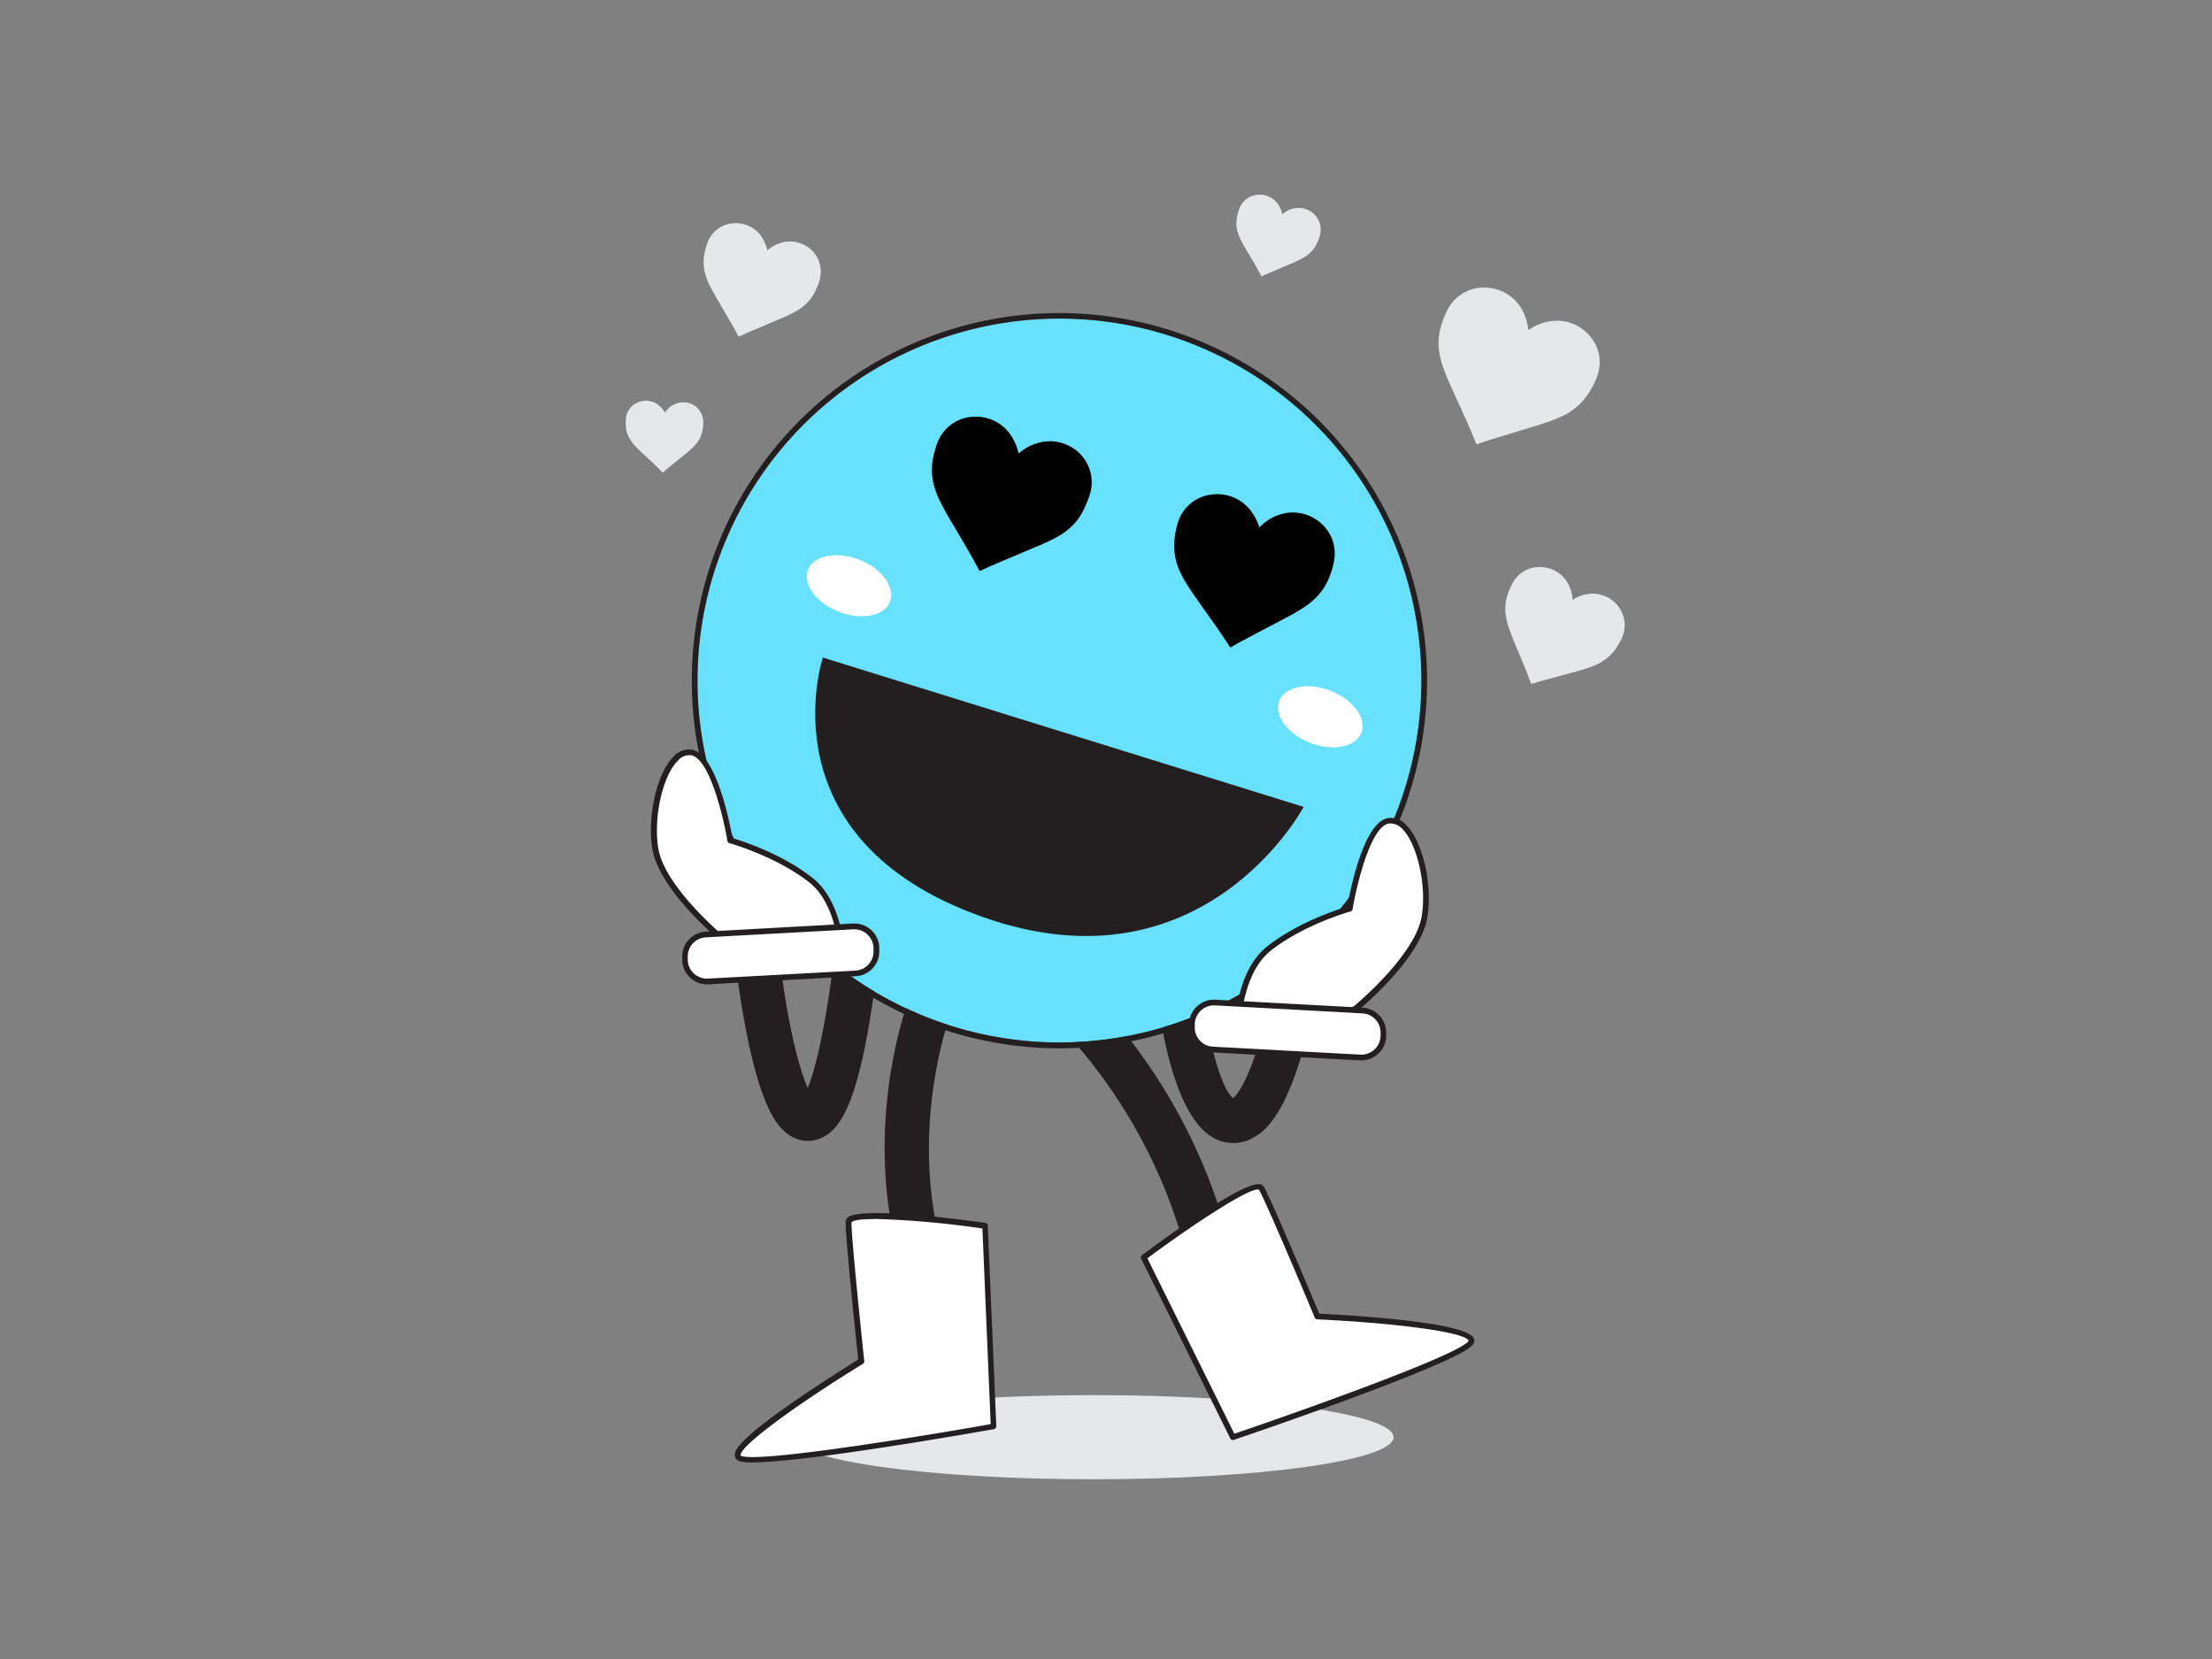 <svg xmlns="http://www.w3.org/2000/svg" viewBox="0 0 400 300"><rect x="0" y="0" width="400" height="300" fill="#808080" stroke="none"/><g id="_284_heart_face_flatline" data-name="#284_heart_face_flatline"><path d="M219.93,236.91a4,4,0,0,1-3.93-3.3c-6-33.82-28.77-52.23-29-52.41a4,4,0,0,1,5-6.28c1,.82,25.34,20.35,31.91,57.29a4,4,0,0,1-3.23,4.64A4.34,4.34,0,0,1,219.93,236.91Z" fill="#231f20"/><path d="M168.52,237.14a4,4,0,0,1-3.74-2.59c-10.61-28.12-.41-54,0-55.1a4,4,0,0,1,7.42,3c-.11.29-9.43,24.2,0,49.29a4,4,0,0,1-2.33,5.15A3.86,3.86,0,0,1,168.52,237.14Z" fill="#231f20"/><path d="M223,206.7a7.35,7.35,0,0,1-2.11-.32c-9.53-2.86-12-26.35-12.6-36.32a4,4,0,1,1,8-.49c.84,13.53,4,27,6.71,29,1.36-1.08,4.78-6.75,7.79-23.37l.11-.61a4,4,0,1,1,7.85,1.54l-.09.49c-4.42,24.45-9.89,27.81-11.69,28.91A7.51,7.51,0,0,1,223,206.7Z" fill="#231f20"/><path d="M146.06,206.31c-1.75,0-4.2-.79-6.29-4.37-3.43-5.86-5.49-18.3-6.42-25.2-2.51-18.71-.85-20.29.25-21.33a4,4,0,0,1,6.47,4.38c-.18,2,.25,10,1.77,19.73,1.47,9.35,3.07,14.64,4.22,17.22,2.43-5.77,5.31-22.47,6.49-43.16a4,4,0,0,1,8,.45c0,.48-.69,11.83-2.26,23.67-2.89,21.74-6.29,27.06-10.51,28.36A5.74,5.74,0,0,1,146.06,206.31Zm-6.95-45.1h0Zm0,0Zm1-1.67Z" fill="#231f20"/><ellipse cx="197.77" cy="259.89" rx="54.23" ry="7.61" fill="#e6e7e8"/><circle cx="191.58" cy="123.06" r="65.45" fill="#68e1fd"/><path d="M191.58,57.61a65.45,65.45,0,1,1-65.45,65.45,65.45,65.45,0,0,1,65.45-65.45m0-1a66.48,66.48,0,1,0,66.48,66.48,66.55,66.55,0,0,0-66.48-66.48Z" fill="#231f20"/><ellipse cx="153.52" cy="105.92" rx="5.06" ry="7.96" transform="translate(-0.76 210.72) rotate(-68.79)" fill="#fff"/><ellipse cx="238.75" cy="129.62" rx="5.06" ry="7.96" transform="translate(31.53 305.3) rotate(-68.79)" fill="#fff"/><path d="M227.71,95.38l.55-.51a8.62,8.62,0,0,1,4.24-2.09,7.69,7.69,0,0,1,7.82,3.56,7.17,7.17,0,0,1,1,4.46,12.77,12.77,0,0,1-.7,2.93,12,12,0,0,1-1.27,2.65,11.79,11.79,0,0,1-3.25,3.24A38.9,38.9,0,0,1,232,112c-2.43,1.28-4.86,2.55-7.28,3.84-.72.38-1.41.79-2.12,1.19l-.12.07c-.12-.17-.23-.33-.33-.5-1.5-2.3-3.09-4.54-4.69-6.77-1-1.46-2.09-2.91-3-4.45a15.53,15.53,0,0,1-1.66-3.52,10.62,10.62,0,0,1-.43-4.08,15.29,15.29,0,0,1,.54-3,7.26,7.26,0,0,1,6.36-5.37,7.62,7.62,0,0,1,7.48,3.8,9.36,9.36,0,0,1,.94,2S227.69,95.32,227.71,95.38Z"/><path d="M184.2,82l.59-.46a8.65,8.65,0,0,1,4.41-1.72,7.52,7.52,0,0,1,3.63.58,7.34,7.34,0,0,1,3.85,3.63,7.22,7.22,0,0,1,.61,4.53,12.67,12.67,0,0,1-1,2.86A11.58,11.58,0,0,1,194.85,94a11.89,11.89,0,0,1-3.51,3,38.09,38.09,0,0,1-4.28,2l-7.58,3.21c-.74.32-1.47.67-2.2,1l-.14.06-.28-.53c-1.3-2.42-2.69-4.79-4.1-7.15-.91-1.54-1.84-3.07-2.64-4.68a16.36,16.36,0,0,1-1.36-3.65,10.67,10.67,0,0,1-.08-4.1,15.15,15.15,0,0,1,.8-3,7.26,7.26,0,0,1,6.79-4.81,7.62,7.62,0,0,1,7.13,4.42,9.36,9.36,0,0,1,.77,2.11A1.21,1.21,0,0,0,184.2,82Z"/><path d="M120.19,74.68l.22-.3A4.14,4.14,0,0,1,122.22,73a3.65,3.65,0,0,1,1.76-.22A3.54,3.54,0,0,1,127.16,76a5.88,5.88,0,0,1-.06,1.45,5.6,5.6,0,0,1-.35,1.38,5.7,5.7,0,0,1-1.23,1.85,19,19,0,0,1-1.71,1.52l-3.09,2.52-.89.76,0,0-.2-.21c-.93-1-1.9-1.86-2.87-2.77-.63-.59-1.27-1.18-1.86-1.81a8,8,0,0,1-1.13-1.52,5.21,5.21,0,0,1-.59-1.89,7.42,7.42,0,0,1,0-1.49,3.5,3.5,0,0,1,2.51-3.15,3.68,3.68,0,0,1,3.91,1.09,4.31,4.31,0,0,1,.64.88A.16.16,0,0,1,120.19,74.68Z" fill="#e6e7e8"/><path d="M284.33,108.49l.49-.28a6.59,6.59,0,0,1,3.5-.85,5.85,5.85,0,0,1,5.2,3.94,5.52,5.52,0,0,1,0,3.48,9.77,9.77,0,0,1-1,2,8.66,8.66,0,0,1-1.38,1.75,8.87,8.87,0,0,1-2.95,1.87,31.13,31.13,0,0,1-3.43,1.1l-6,1.64c-.59.16-1.17.35-1.76.53l-.11,0c-.05-.15-.1-.29-.16-.43-.73-1.95-1.53-3.88-2.35-5.8-.53-1.26-1.07-2.51-1.5-3.8a11.87,11.87,0,0,1-.65-2.89,7.94,7.94,0,0,1,.36-3.1,12.23,12.23,0,0,1,.9-2.15,5.51,5.51,0,0,1,5.61-2.92,5.78,5.78,0,0,1,4.92,4.06,7.35,7.35,0,0,1,.36,1.66A.45.45,0,0,0,284.33,108.49Z" fill="#e6e7e8"/><path d="M276.42,59.65c.23-.14.43-.28.65-.4A8.81,8.81,0,0,1,281.71,58,7.81,7.81,0,0,1,288.83,63a7.37,7.37,0,0,1,.12,4.64,12.34,12.34,0,0,1-1.27,2.79,11.9,11.9,0,0,1-1.77,2.4A12,12,0,0,1,282,75.49a40,40,0,0,1-4.54,1.6l-8,2.44c-.79.24-1.56.52-2.34.78l-.14,0c-.08-.2-.16-.38-.23-.57-1.06-2.58-2.21-5.13-3.38-7.66-.76-1.66-1.53-3.31-2.17-5a16.41,16.41,0,0,1-1-3.84,10.84,10.84,0,0,1,.36-4.16,15.77,15.77,0,0,1,1.12-2.91,7.38,7.38,0,0,1,7.38-4.14,7.76,7.76,0,0,1,6.74,5.23,9.49,9.49,0,0,1,.55,2.22A.93.93,0,0,0,276.42,59.65Z" fill="#e6e7e8"/><path d="M138.71,45.29c.15-.11.29-.23.44-.33a6.33,6.33,0,0,1,3.23-1.27,5.54,5.54,0,0,1,2.67.43,5.43,5.43,0,0,1,2.84,2.66,5.34,5.34,0,0,1,.44,3.34,9.26,9.26,0,0,1-.7,2.1,9.15,9.15,0,0,1-1.09,1.86A8.56,8.56,0,0,1,144,56.25a28.37,28.37,0,0,1-3.15,1.5l-5.57,2.36c-.55.24-1.08.5-1.62.74l-.1,0-.21-.39c-.95-1.78-2-3.52-3-5.26-.67-1.13-1.35-2.26-1.94-3.44a11.7,11.7,0,0,1-1-2.68,7.87,7.87,0,0,1-.06-3,11.48,11.48,0,0,1,.58-2.18,5.36,5.36,0,0,1,5-3.54,5.6,5.6,0,0,1,5.24,3.25,6.12,6.12,0,0,1,.56,1.55Z" fill="#e6e7e8"/><path d="M231.84,38.77l.31-.25a4.63,4.63,0,0,1,2.33-.91,3.93,3.93,0,0,1,1.92.31,3.9,3.9,0,0,1,2.36,4.32,6.69,6.69,0,0,1-.5,1.51,6.46,6.46,0,0,1-.79,1.34,6.1,6.1,0,0,1-1.86,1.56,20.37,20.37,0,0,1-2.26,1.08l-4,1.7-1.16.53-.07,0a2.54,2.54,0,0,1-.16-.28c-.68-1.28-1.42-2.53-2.16-3.78-.48-.81-1-1.62-1.4-2.47a8.38,8.38,0,0,1-.72-1.94,5.66,5.66,0,0,1,0-2.17,8.67,8.67,0,0,1,.42-1.57,3.86,3.86,0,0,1,3.6-2.54,4,4,0,0,1,3.77,2.34,4.91,4.91,0,0,1,.4,1.11A.45.45,0,0,1,231.84,38.77Z" fill="#e6e7e8"/><path d="M235.74,145.91l-86.94-27s-11,32.8,28.94,46.92S235.74,145.91,235.74,145.91Z" fill="#231f20"/><path d="M152.35,175.55s.41-11.52-5.72-16.37S132,152,132,152s-2.53-15.17-7-15.91-7.74,9.85-6.54,17.32,12.59,16.76,12.59,16.76Z" fill="#fff"/><path d="M152.35,176.06h-.13l-21.28-5.41a.54.54,0,0,1-.2-.1c-.47-.39-11.56-9.5-12.78-17.08-.94-5.91.84-13.69,3.83-16.65a3.75,3.75,0,0,1,3.3-1.26c4.46.74,6.91,13.41,7.36,16,1.63.48,9,2.82,14.5,7.21,6.26,4.95,5.93,16.3,5.91,16.78a.51.51,0,0,1-.2.4A.5.5,0,0,1,152.35,176.06Zm-21-6.4,20.53,5.22c0-2.46-.49-11.31-5.52-15.3-6-4.73-14.36-7.09-14.45-7.11a.5.5,0,0,1-.37-.41c-.69-4.12-3.21-14.93-6.57-15.49a2.73,2.73,0,0,0-2.4,1c-2.74,2.72-4.43,10.23-3.54,15.76C120.08,160.15,130.25,168.79,131.3,169.66Z" fill="#231f20"/><rect x="123.85" y="168.25" width="34.67" height="8.51" rx="3.99" transform="translate(291.49 337.13) rotate(176.9)" fill="#fff"/><path d="M127.86,178a4.45,4.45,0,0,1-3-1.15,4.49,4.49,0,0,1-1.49-3.11l0-.53a4.51,4.51,0,0,1,4.25-4.74h0L154.26,167a4.52,4.52,0,0,1,4.74,4.25l0,.54a4.47,4.47,0,0,1-1.14,3.25,4.52,4.52,0,0,1-3.11,1.49L128.11,178Zm-.21-8.5a3.47,3.47,0,0,0-3.28,3.65l0,.53a3.47,3.47,0,0,0,3.65,3.28l26.67-1.44a3.47,3.47,0,0,0,3.27-3.65l0-.54a3.49,3.49,0,0,0-3.65-3.28Z" fill="#231f20"/><path d="M223.74,187.92s-.41-11.51,5.71-16.36,14.63-7.21,14.63-7.21,2.54-15.17,7-15.92,7.73,9.85,6.53,17.32S245,182.51,245,182.51Z" fill="#fff"/><path d="M223.74,188.44a.55.55,0,0,1-.31-.1.53.53,0,0,1-.21-.4c0-.48-.35-11.83,5.91-16.79,5.55-4.39,12.88-6.72,14.5-7.21.46-2.61,2.9-15.27,7.36-16a3.74,3.74,0,0,1,3.3,1.25c3,3,4.78,10.75,3.83,16.65-1.22,7.58-12.3,16.7-12.77,17.08a.54.54,0,0,1-.2.1l-21.29,5.41Zm27.78-39.53a2.19,2.19,0,0,0-.36,0c-3.36.56-5.88,11.38-6.57,15.5a.53.53,0,0,1-.37.41c-.08,0-8.48,2.38-14.45,7.11-5,4-5.49,12.84-5.52,15.3L244.78,182c1.05-.87,11.22-9.52,12.32-16.37.89-5.53-.8-13-3.53-15.76A3,3,0,0,0,251.52,148.91Z" fill="#231f20"/><rect x="215.51" y="182" width="34.67" height="8.51" rx="3.99" transform="translate(10.41 -12.32) rotate(3.1)" fill="#fff"/><path d="M246.17,191.75h-.25l-26.66-1.44a4.51,4.51,0,0,1-4.26-4.74l0-.54a4.52,4.52,0,0,1,4.74-4.25l26.67,1.44h0a4.52,4.52,0,0,1,4.25,4.74l0,.54A4.51,4.51,0,0,1,246.17,191.75Zm-26.64-9.95a3.48,3.48,0,0,0-3.47,3.28l0,.53a3.41,3.41,0,0,0,.88,2.51,3.45,3.45,0,0,0,2.39,1.15L246,190.71a3.48,3.48,0,0,0,3.65-3.28l0-.53a3.47,3.47,0,0,0-3.28-3.65l-26.66-1.45Z" fill="#231f20"/><path d="M206.83,227.38s19.88-14.88,21.28-12.49,10.12,23.17,10.12,23.17,30.6,1.4,27.67,4.85-43,17-43,17Z" fill="#fff"/><path d="M222.94,260.41a.52.52,0,0,1-.46-.29l-16.12-32.51a.52.52,0,0,1,.16-.64c1.84-1.38,18.08-13.47,21.33-12.82a1,1,0,0,1,.71.48c1.32,2.26,8.9,20.27,10,22.93,5.15.25,26.63,1.44,27.94,4.46a1.12,1.12,0,0,1-.23,1.22c-3,3.52-41.54,16.59-43.18,17.14A.51.51,0,0,1,222.94,260.41Zm-15.46-32.87,15.73,31.72c11.39-3.87,40-14,42.29-16.69.06-.07.08-.11.07-.14-.72-1.66-14.48-3.26-27.36-3.85a.52.52,0,0,1-.46-.32c-.08-.2-8.71-20.78-10.08-23.11C226.45,214.43,216.3,221,207.48,227.54Z" fill="#231f20"/><path d="M178.15,221.66s-24.6-3.45-24.68-.69,2.3,25.18,2.3,25.18-26.14,16-21.91,17.58,45.83-5.81,45.83-5.81Z" fill="#fff"/><path d="M136.07,264.45a7.82,7.82,0,0,1-2.39-.24,1.12,1.12,0,0,1-.79-1c-.06-.63-.21-2.31,11.3-10.2,4.87-3.34,9.83-6.42,11-7.17-.31-2.87-2.35-22.3-2.27-24.92a1,1,0,0,1,.39-.77c2.5-2.11,22.59.64,24.87,1a.52.52,0,0,1,.44.49l1.54,36.26a.52.52,0,0,1-.42.53C178.25,258.7,145.85,264.45,136.07,264.45Zm22.05-44c-2.35,0-3.89.18-4.14.61-.07,2.67,2.28,24.86,2.31,25.08a.51.51,0,0,1-.25.49c-11,6.73-22.29,14.76-22.12,16.56,0,0,0,.06.13.09,3.31,1.27,33.25-3.65,45.1-5.75l-1.5-35.38A167.11,167.11,0,0,0,158.12,220.41Z" fill="#231f20"/></g></svg>
